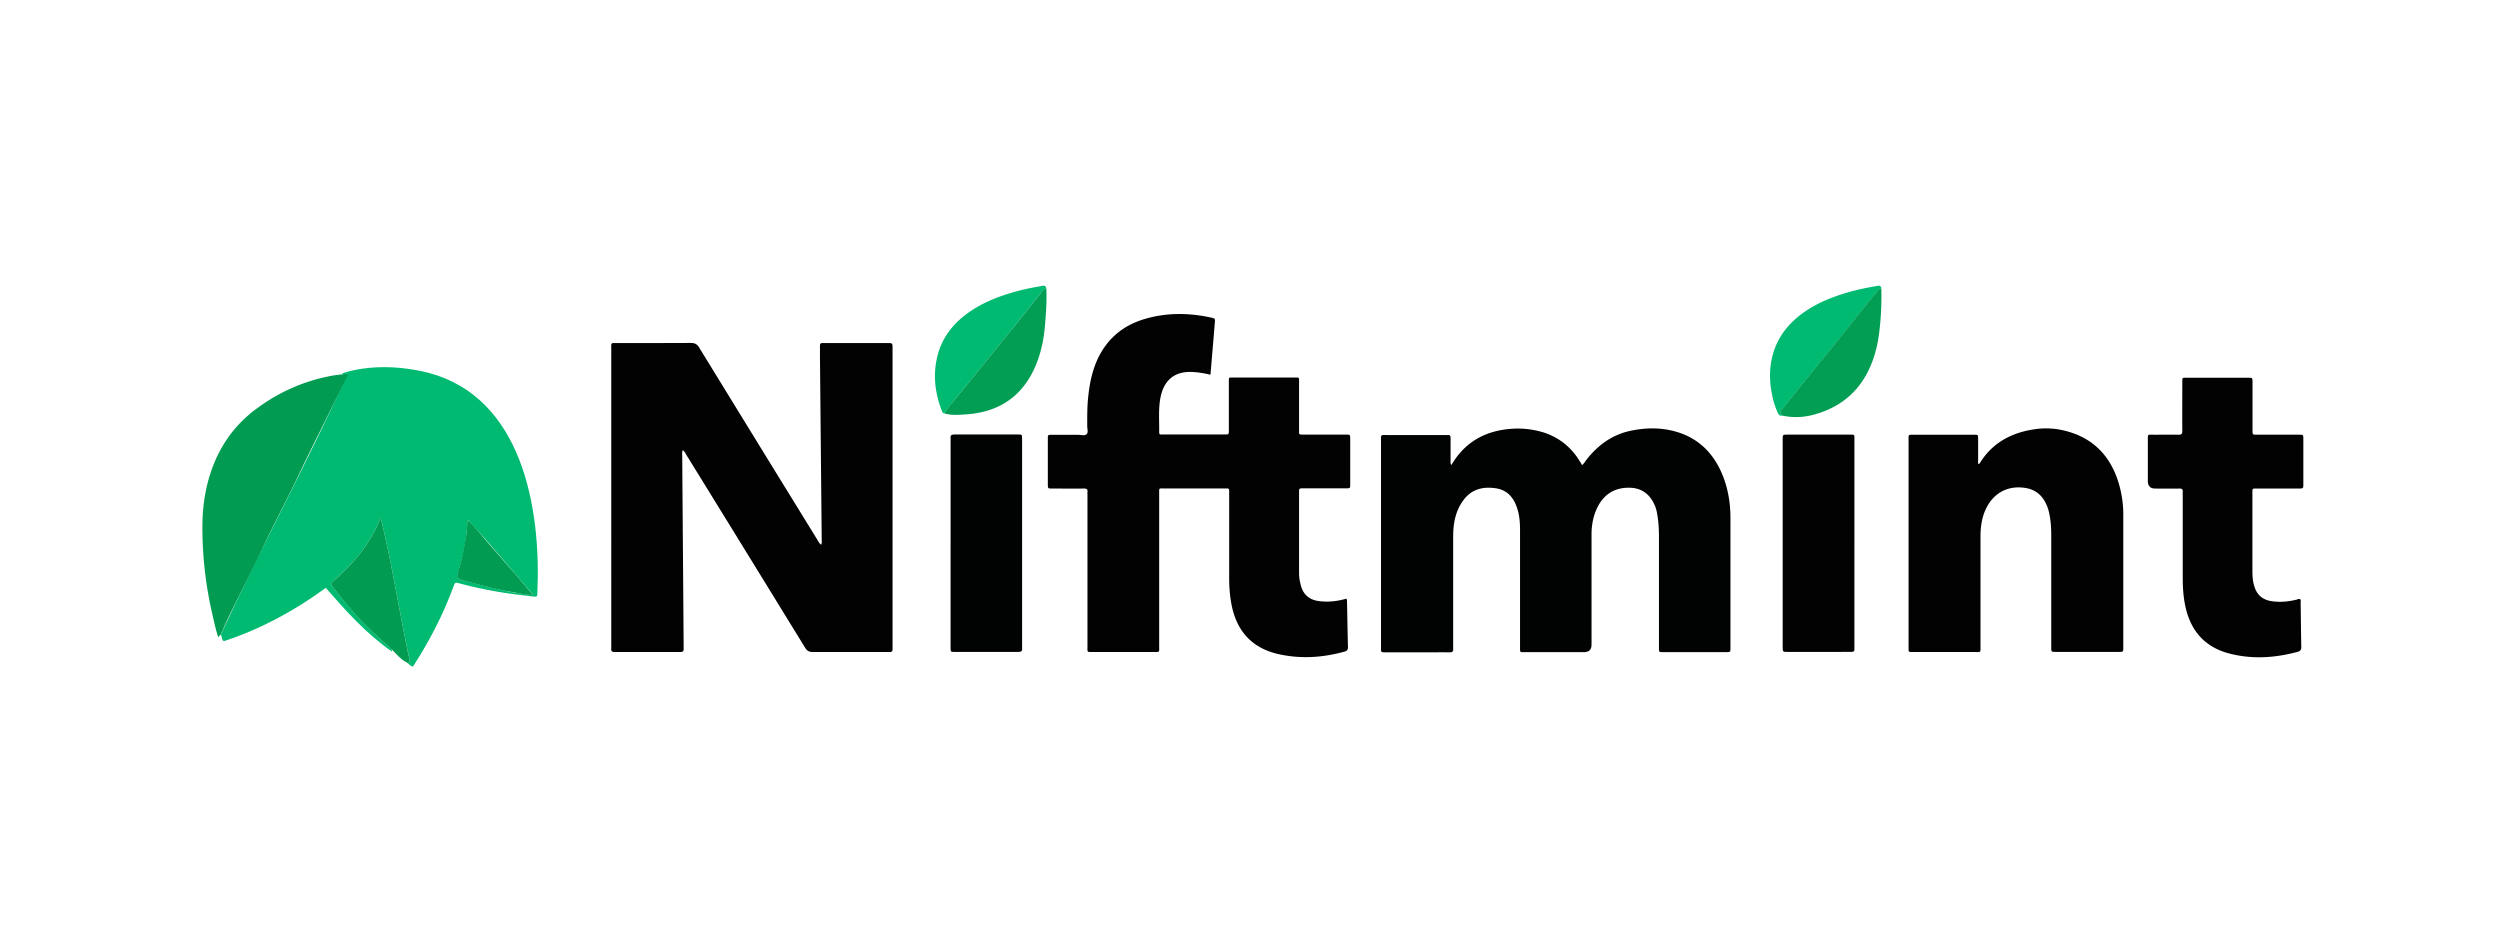 <svg xmlns="http://www.w3.org/2000/svg" fill="none" viewBox="0 0 210 80"><path fill="#020202" d="M57.353 37.81c-.082.207-.045.379-.045.542.036 5.283.081 10.565.117 15.848v.271c.018.208-.045.299-.28.299h-5.5c-.253 0-.326-.09-.299-.317.01-.072 0-.154 0-.226V29.361c0-.607-.072-.543.525-.543 2.044 0 4.098 0 6.142-.01.344 0 .543.091.724.399a9662.47 9662.47 0 0 0 9.923 16.137c.081.136.145.29.317.416.08-.199.045-.361.045-.515-.046-5.111-.1-10.231-.145-15.342v-.868c0-.154.063-.226.217-.217h5.455c.416 0 .425 0 .425.425v25.273c.009.172-.055.263-.235.254H68.28c-.317 0-.489-.1-.651-.362-3.311-5.391-6.63-10.782-9.96-16.174-.081-.135-.144-.298-.316-.425ZM101.686 31.477c-.588-.136-1.131-.226-1.683-.235-1.52-.018-2.261.877-2.514 2.108-.2.977-.1 1.98-.118 2.967 0 .226.154.18.28.18H102.871c.343 0 .352 0 .352-.352v-4.026c0-.434-.036-.407.38-.407h5.138c.425 0 .38-.018.38.407v3.98c0 .399-.054.408.389.408h3.528c.371 0 .38 0 .38.37v3.8c0 .334 0 .343-.362.343h-3.573c-.353 0-.362 0-.362.344v6.775c0 .371.064.724.163 1.086.217.76.733 1.167 1.502 1.266.705.09 1.402.036 2.089-.145.073-.018.145-.036.226-.054.018.054.046.09.046.127.027 1.293.045 2.596.081 3.89 0 .226-.027.352-.28.425-1.855.515-3.736.633-5.618.199-2.234-.525-3.491-2-3.898-4.225a11.763 11.763 0 0 1-.181-2.189V41.246c.009-.153-.046-.235-.208-.217H97.778c-.452 0-.407-.045-.407.425v12.773c0 .597.081.543-.534.543h-4.993c-.56 0-.497.045-.497-.48V41.608c0-.09-.01-.18 0-.271.036-.253-.082-.308-.308-.299-.886.01-1.773 0-2.66 0-.352 0-.352 0-.361-.343V36.85c0-.316 0-.325.325-.325h2.244c.235 0 .533.108.696-.064.145-.154.045-.434.045-.66 0-.823-.009-1.646.082-2.47.126-1.184.362-2.342.913-3.419.815-1.583 2.108-2.596 3.782-3.102 1.854-.561 3.735-.543 5.617-.136.344.072.353.09.326.407-.118 1.456-.245 2.913-.371 4.423l.009-.027Z"/><path fill="#010202" d="M121.921 39.04c.09-.136.154-.227.208-.317 1.149-1.737 2.804-2.56 4.848-2.705a7.296 7.296 0 0 1 2.497.253 5.396 5.396 0 0 1 3.148 2.352c.09.145.181.28.271.444.154-.11.226-.263.326-.39.995-1.293 2.234-2.198 3.862-2.514 1.231-.244 2.47-.253 3.673.09 1.836.516 3.094 1.719 3.853 3.447.534 1.22.751 2.505.751 3.835V54.39c0 .389 0 .389-.407.389h-5.183c-.434 0-.416.027-.416-.425v-9.245c0-.67-.036-1.339-.163-2.008a2.898 2.898 0 0 0-.452-1.14c-.407-.615-.986-.94-1.719-.986-1.321-.072-2.297.507-2.867 1.71-.335.705-.462 1.456-.462 2.225v9.245c0 .416-.211.624-.633.624h-4.903c-.497 0-.47.072-.47-.462v-9.706c0-.606-.027-1.22-.208-1.809-.28-.95-.823-1.646-1.854-1.79-1.068-.154-2.009.08-2.687.994-.588.787-.814 1.692-.859 2.66-.009.199-.009.398-.009.597V54.508c.018.217-.064.289-.29.289-.66-.01-1.311 0-1.972 0h-3.347c-.497 0-.452 0-.452-.443V37.049c0-.56-.054-.506.525-.506h5.083c.19-.018.236.081.236.244v1.827c0 .127-.028.263.054.453l.018-.028Z"/><path fill="#01BA71" d="M32.93 54.734c-2.135-1.475-3.89-3.429-5.564-5.355-2.587 1.908-5.536 3.5-8.557 4.477-.199-.072-.145-.38-.262-.552 3.392-7.354 7.345-14.617 10.656-21.917-.154-.01-.326.144-.47-.027 2.306-.733 4.866-.634 7.218-.055 7.924 2.072 9.498 11.38 9.19 18.426-.009.407-.009.416-.407.371-2.062-.217-4.116-.542-6.124-1.094-.38-.1-.38-.1-.516.253-.868 2.379-2.035 4.613-3.41 6.739-.19-.054-.316-.172-.443-.298.235-.046.172-.227.145-.362-.85-3.953-1.448-7.952-2.415-11.877-.823 2.17-2.289 3.907-4.026 5.39-.108.1-.154.182-.072.308.57.824 1.23 1.584 1.881 2.343.905 1.023 1.891 1.936 2.922 2.814.127.108.271.208.253.407v.009Zm11.858-4.758c-1.872-2.162-3.527-4.216-5.49-6.296-.118 1.456-.317 2.732-.733 4.106-.253.788-.235.806.57 1.023 1.89.497 3.69 1.022 5.662 1.167h-.009Z"/><path fill="#020202" d="M166.2 38.994c.117-.063.153-.18.217-.271 1.103-1.656 2.722-2.434 4.64-2.687a6.45 6.45 0 0 1 2.28.118c2.288.533 3.79 1.935 4.541 4.143.316.94.479 1.926.479 2.921V54.39c0 .362 0 .37-.38.37h-5.274c-.398 0-.398 0-.398-.397v-9.335c0-.67-.036-1.34-.19-2a3.364 3.364 0 0 0-.298-.814c-.362-.705-.932-1.112-1.71-1.23-1.492-.226-2.713.462-3.329 1.846-.325.723-.416 1.492-.416 2.279v9.154c0 .58.055.507-.524.507H160.483c-.109 0-.163-.064-.163-.172V37.022c0-.533-.063-.506.479-.506h4.903c.516 0 .452-.027.461.479v1.692c0 .1-.036.208.055.316l-.018-.009ZM193.21 50.32c.081.09.045.198.045.307.018 1.24.027 2.47.054 3.709 0 .235-.063.343-.298.416-1.909.515-3.826.642-5.744.144-1.927-.497-3.13-1.745-3.627-3.672-.236-.914-.29-1.836-.29-2.768v-6.82c0-.11-.009-.218 0-.317.027-.226-.081-.29-.289-.28-.67.008-1.348 0-2.017 0-.417 0-.625-.212-.625-.634v-3.392c0-.588-.036-.497.525-.497.687 0 1.375-.01 2.062 0 .236 0 .308-.064.308-.308-.009-1.33 0-2.66 0-3.98v-.317c0-.135.063-.19.19-.18h5.31c.398 0 .398 0 .398.388v4.026c0 .361 0 .37.371.37h3.527c.371 0 .371 0 .371.38v3.755c0 .38 0 .388-.407.388h-3.437c-.452 0-.434-.045-.434.408v6.458c0 .425.018.85.135 1.266.227.806.715 1.23 1.547 1.34.688.09 1.375.026 2.045-.145.09-.019.162-.082.262-.037l.018-.009Z"/><path fill="#019C51" d="M29.184 31.387c.1.117 0 .199-.045.29-.162.343-.343.678-.506 1.021-1.212 2.443-2.443 4.885-3.618 7.345-.95 1.99-1.99 3.944-2.931 5.943-.914 1.945-1.918 3.845-2.85 5.78-.244.507-.461 1.023-.696 1.538-.064.064-.118.127-.208.218-.208-.625-.335-1.23-.47-1.828a32.37 32.37 0 0 1-.86-7.4c0-1.935.308-3.825 1.085-5.616.76-1.746 1.9-3.194 3.429-4.324 1.954-1.457 4.125-2.406 6.53-2.823"/><path fill="#020202" d="M155.77 45.634V54.462c.027.217-.054.308-.281.299-.289-.018-.578 0-.868 0h-4.441c-.435 0-.435 0-.435-.407v-17.44c0-.398 0-.407.389-.407h5.229c.47 0 .407 0 .407.434v8.702-.01Z"/><path fill="#010202" d="M79.85 45.634v-8.558c0-.09.009-.18 0-.27-.028-.245.08-.308.316-.308h5.364c.317 0 .317 0 .326.334v17.621c.036.244-.082.308-.317.308h-5.364c-.326 0-.326 0-.326-.425v-8.702Z"/><path fill="#01BA71" d="M149.745 34.914c-.289.064-.37-.153-.461-.343a7.003 7.003 0 0 1-.416-1.348c-.235-1.085-.262-2.171 0-3.256.362-1.484 1.212-2.642 2.415-3.555 1.248-.941 2.678-1.502 4.17-1.918.688-.19 1.393-.335 2.099-.452.172-.027.407-.136.488.162-.163.028-.262.163-.352.272-.444.534-.887 1.076-1.321 1.619-.787.986-1.565 1.972-2.352 2.949-.706.877-1.42 1.737-2.126 2.605-.714.886-1.42 1.773-2.135 2.66-.253.316-.271.307 0 .605h-.009ZM79.325 34.724c-.154-.017-.181-.144-.226-.253-.561-1.474-.742-2.985-.362-4.532.353-1.474 1.203-2.614 2.397-3.518 1.248-.95 2.677-1.511 4.17-1.927.687-.19 1.393-.335 2.099-.452.171-.027.407-.136.488.162-.226.082-.353.272-.498.453-.18.226-.352.452-.533.678-.597.742-1.194 1.484-1.791 2.234-.407.507-.814 1.014-1.23 1.52-.588.733-1.185 1.466-1.773 2.19-.58.714-1.176 1.428-1.746 2.152-.335.425-.724.814-.995 1.294Z"/><path fill="#019E54" d="M149.745 34.914c-.271-.298-.262-.289 0-.606.715-.886 1.421-1.773 2.135-2.659.706-.868 1.42-1.737 2.126-2.605.787-.977 1.565-1.972 2.352-2.949.434-.543.877-1.085 1.32-1.62.091-.117.19-.243.353-.27a24.541 24.541 0 0 1-.19 3.826c-.117.913-.334 1.8-.687 2.641-.923 2.216-2.578 3.582-4.876 4.18a5.485 5.485 0 0 1-2.542.063h.009ZM79.325 34.724c.262-.479.651-.868.995-1.293.57-.724 1.167-1.438 1.746-2.153.588-.733 1.185-1.456 1.773-2.189.407-.506.823-1.013 1.23-1.52.597-.741 1.194-1.483 1.79-2.234.182-.226.363-.452.535-.678.135-.181.262-.371.497-.453.054 1.04-.027 2.072-.109 3.103-.09 1.113-.307 2.207-.723 3.248-1.086 2.713-3.12 4.088-6.007 4.26-.578.036-1.157.081-1.727-.09Z"/><path fill="#019C51" d="M32.676 54.318c-1.031-.878-2.017-1.8-2.922-2.814-.66-.76-1.311-1.52-1.881-2.343-.082-.126-.036-.217.072-.307 1.737-1.484 3.203-3.22 4.026-5.391.967 3.925 1.564 7.915 2.415 11.877.027.135.09.316-.145.361h-.018a.13.13 0 0 0-.1-.08c-.198-.1-.38-.236-.533-.39-.027-.027-.064-.045-.09-.072M44.78 49.976c-.643 0-1.204-.154-1.765-.245-1.32-.208-2.605-.57-3.898-.922-.796-.217-.814-.226-.57-1.023.29-.904.443-1.827.597-2.75.072-.416.09-.84.136-1.356.714.67 1.257 1.41 1.863 2.09.606.678 1.194 1.374 1.8 2.062.606.687 1.194 1.402 1.827 2.144h.01Z"/></svg>